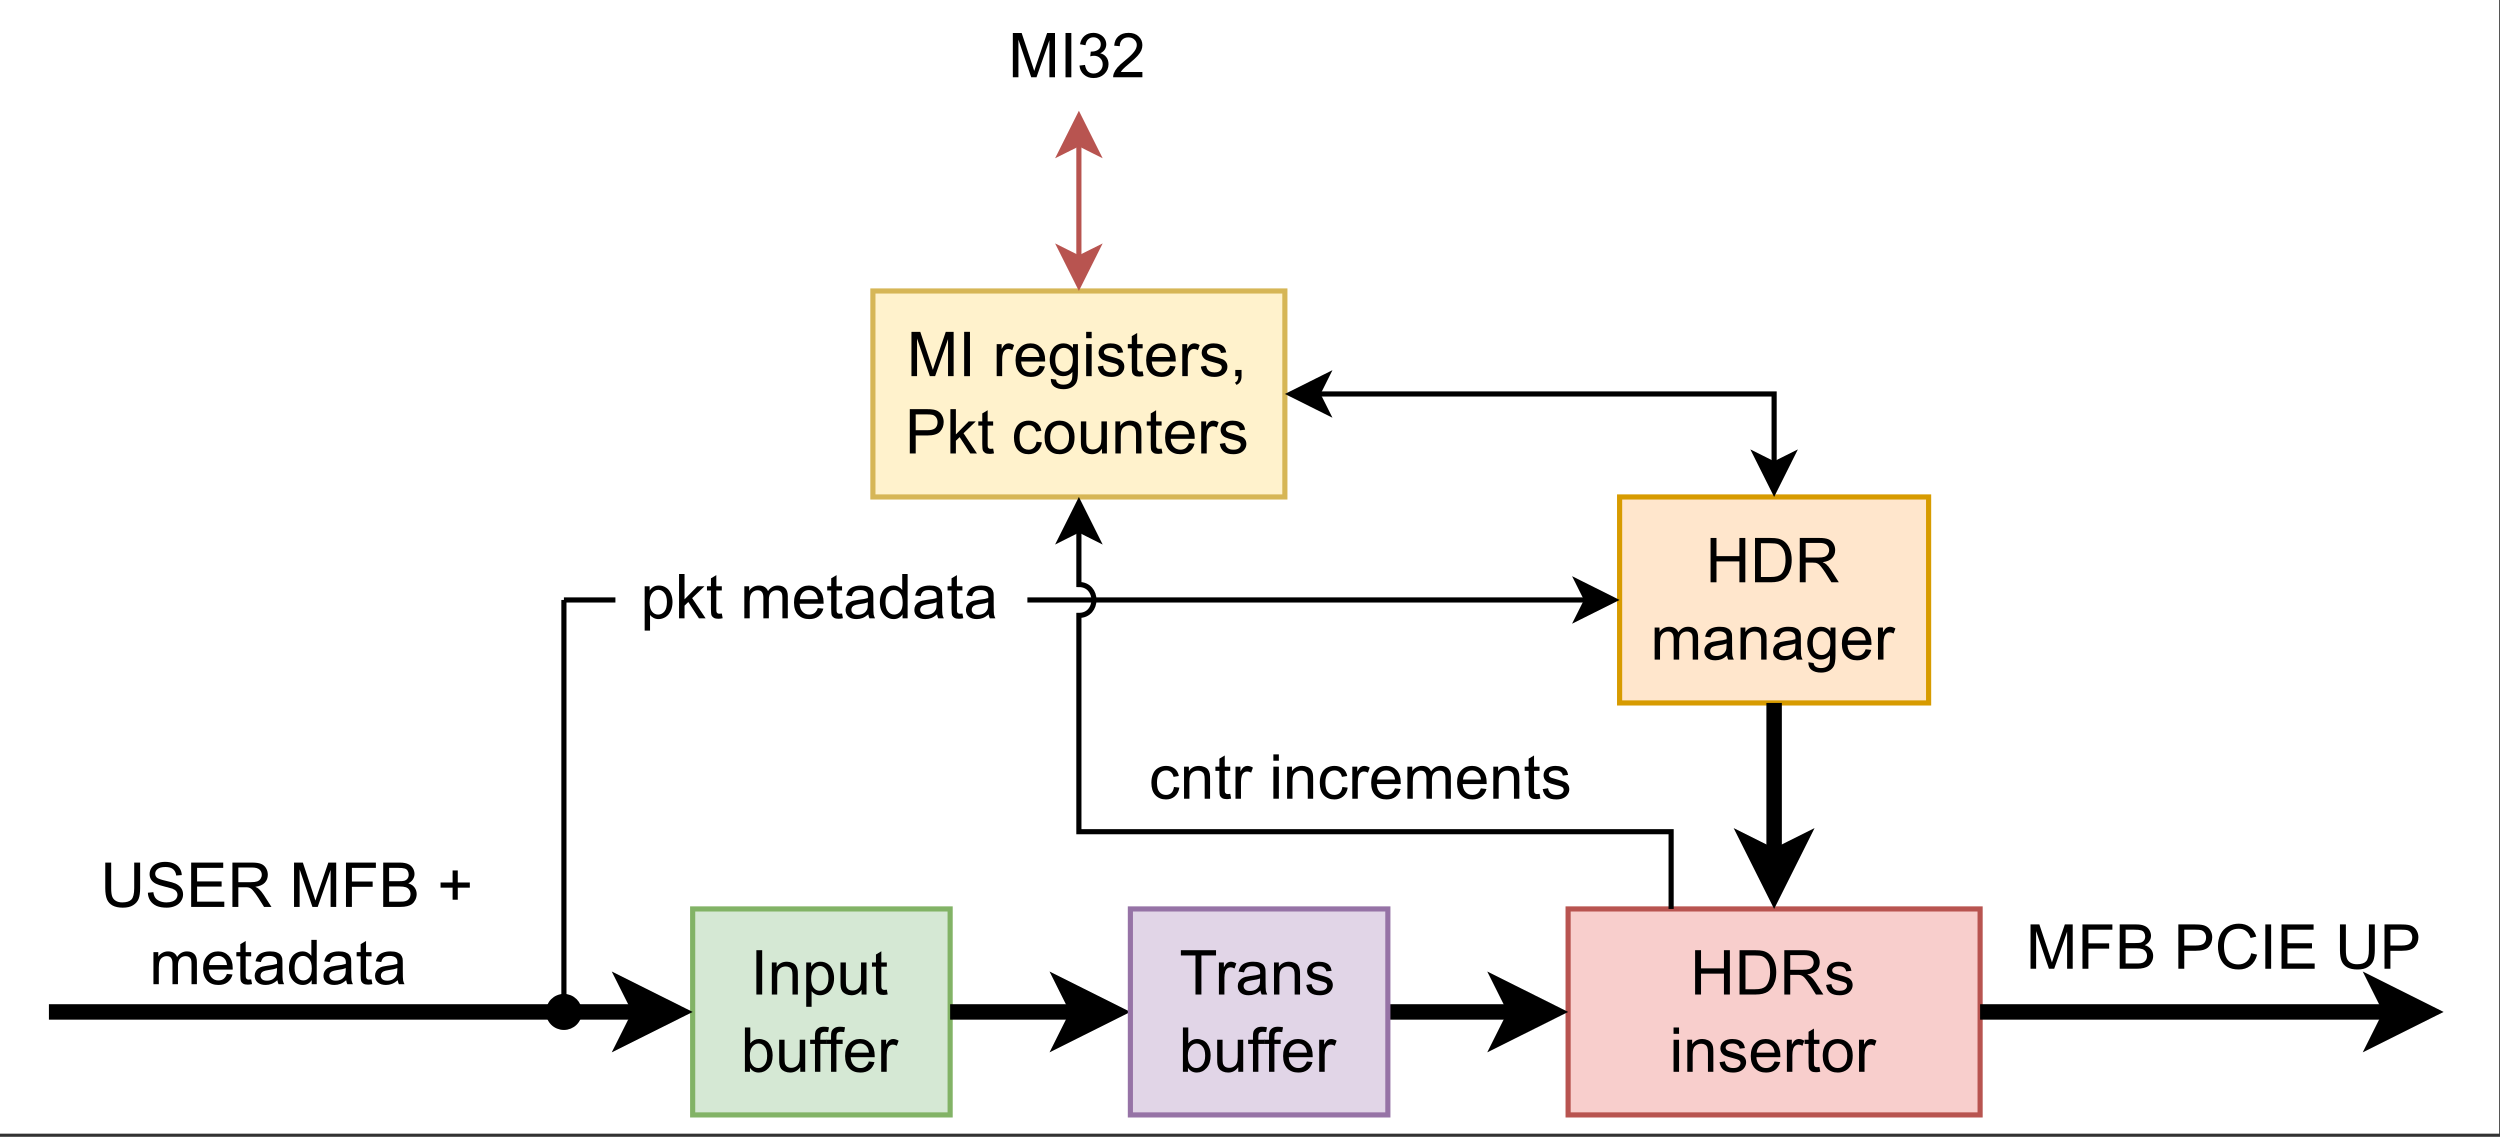 <?xml version="1.0" encoding="UTF-8" standalone="no"?>
<svg
   width="363.12pt"
   height="165.12pt"
   viewBox="0 0 363.12 165.12"
   version="1.1"
   id="svg513"
   xmlns:xlink="http://www.w3.org/1999/xlink"
   xmlns="http://www.w3.org/2000/svg"
   xmlns:svg="http://www.w3.org/2000/svg">
  <rect x="0" y="0" width="363.12" height="165.12" fill="#333333" stroke="none"/>
  <defs
     id="defs123">
    <g
       id="g106">
      <g
         id="glyph-0-0" />
      <g
         id="glyph-0-1">
        <path
           d="M 0.672 0 L 0.672 -6.438 L 1.953 -6.438 L 3.469 -1.875 C 3.613 -1.445 3.719 -1.129 3.781 -0.922 C 3.852 -1.16 3.969 -1.504 4.125 -1.953 L 5.656 -6.438 L 6.797 -6.438 L 6.797 0 L 5.984 0 L 5.984 -5.375 L 4.109 0 L 3.344 0 L 1.484 -5.469 L 1.484 0 Z M 0.672 0 "
           id="path3" />
      </g>
      <g
         id="glyph-0-2">
        <path
           d="M 0.844 0 L 0.844 -6.438 L 1.688 -6.438 L 1.688 0 Z M 0.844 0 "
           id="path6" />
      </g>
      <g
         id="glyph-0-3" />
      <g
         id="glyph-0-4">
        <path
           d="M 0.578 0 L 0.578 -4.656 L 1.297 -4.656 L 1.297 -3.953 C 1.473 -4.285 1.641 -4.504 1.797 -4.609 C 1.953 -4.711 2.117 -4.766 2.297 -4.766 C 2.566 -4.766 2.836 -4.68 3.109 -4.516 L 2.844 -3.781 C 2.645 -3.895 2.453 -3.953 2.266 -3.953 C 2.086 -3.953 1.93 -3.898 1.797 -3.797 C 1.66 -3.691 1.562 -3.547 1.5 -3.359 C 1.414 -3.078 1.375 -2.77 1.375 -2.438 L 1.375 0 Z M 0.578 0 "
           id="path10" />
      </g>
      <g
         id="glyph-0-5">
        <path
           d="M 3.781 -1.5 L 4.594 -1.406 C 4.469 -0.926 4.227 -0.551 3.875 -0.281 C 3.531 -0.02 3.086 0.109 2.547 0.109 C 1.867 0.109 1.328 -0.098 0.922 -0.516 C 0.523 -0.941 0.328 -1.535 0.328 -2.297 C 0.328 -3.078 0.531 -3.68 0.938 -4.109 C 1.344 -4.547 1.863 -4.766 2.5 -4.766 C 3.125 -4.766 3.633 -4.551 4.031 -4.125 C 4.426 -3.695 4.625 -3.102 4.625 -2.344 C 4.625 -2.289 4.625 -2.219 4.625 -2.125 L 1.141 -2.125 C 1.172 -1.613 1.316 -1.223 1.578 -0.953 C 1.836 -0.68 2.16 -0.547 2.547 -0.547 C 2.836 -0.547 3.086 -0.617 3.297 -0.766 C 3.504 -0.922 3.664 -1.164 3.781 -1.5 Z M 1.188 -2.781 L 3.797 -2.781 C 3.754 -3.164 3.648 -3.457 3.484 -3.656 C 3.234 -3.957 2.91 -4.109 2.516 -4.109 C 2.148 -4.109 1.844 -3.988 1.594 -3.75 C 1.352 -3.508 1.219 -3.188 1.188 -2.781 Z M 1.188 -2.781 "
           id="path13" />
      </g>
      <g
         id="glyph-0-6">
        <path
           d="M 0.453 0.391 L 1.219 0.5 C 1.25 0.738 1.336 0.91 1.484 1.016 C 1.68 1.16 1.945 1.234 2.281 1.234 C 2.645 1.234 2.926 1.16 3.125 1.016 C 3.332 0.867 3.469 0.664 3.531 0.406 C 3.57 0.238 3.594 -0.098 3.594 -0.609 C 3.25 -0.203 2.816 0 2.297 0 C 1.66 0 1.164 -0.227 0.812 -0.688 C 0.469 -1.156 0.297 -1.711 0.297 -2.359 C 0.297 -2.797 0.375 -3.203 0.531 -3.578 C 0.688 -3.961 0.914 -4.254 1.219 -4.453 C 1.531 -4.66 1.895 -4.766 2.312 -4.766 C 2.852 -4.766 3.305 -4.539 3.672 -4.094 L 3.672 -4.656 L 4.391 -4.656 L 4.391 -0.625 C 4.391 0.094 4.316 0.602 4.172 0.906 C 4.023 1.207 3.789 1.445 3.469 1.625 C 3.145 1.801 2.754 1.891 2.297 1.891 C 1.734 1.891 1.281 1.766 0.938 1.516 C 0.602 1.266 0.441 0.891 0.453 0.391 Z M 1.094 -2.406 C 1.094 -1.801 1.211 -1.359 1.453 -1.078 C 1.703 -0.797 2.008 -0.656 2.375 -0.656 C 2.738 -0.656 3.039 -0.789 3.281 -1.062 C 3.531 -1.344 3.656 -1.785 3.656 -2.391 C 3.656 -2.953 3.531 -3.379 3.281 -3.672 C 3.031 -3.961 2.723 -4.109 2.359 -4.109 C 2.016 -4.109 1.719 -3.961 1.469 -3.672 C 1.219 -3.391 1.094 -2.969 1.094 -2.406 Z M 1.094 -2.406 "
           id="path16" />
      </g>
      <g
         id="glyph-0-7">
        <path
           d="M 0.594 -5.516 L 0.594 -6.438 L 1.391 -6.438 L 1.391 -5.516 Z M 0.594 0 L 0.594 -4.656 L 1.391 -4.656 L 1.391 0 Z M 0.594 0 "
           id="path19" />
      </g>
      <g
         id="glyph-0-8">
        <path
           d="M 0.281 -1.391 L 1.062 -1.516 C 1.102 -1.203 1.223 -0.961 1.422 -0.797 C 1.617 -0.629 1.898 -0.547 2.266 -0.547 C 2.629 -0.547 2.895 -0.617 3.062 -0.766 C 3.238 -0.91 3.328 -1.082 3.328 -1.281 C 3.328 -1.457 3.25 -1.598 3.094 -1.703 C 2.988 -1.773 2.723 -1.863 2.297 -1.969 C 1.711 -2.113 1.305 -2.238 1.078 -2.344 C 0.859 -2.457 0.691 -2.609 0.578 -2.797 C 0.461 -2.984 0.406 -3.191 0.406 -3.422 C 0.406 -3.629 0.453 -3.82 0.547 -4 C 0.641 -4.176 0.77 -4.32 0.938 -4.438 C 1.062 -4.531 1.227 -4.609 1.438 -4.672 C 1.656 -4.734 1.883 -4.766 2.125 -4.766 C 2.488 -4.766 2.805 -4.711 3.078 -4.609 C 3.359 -4.504 3.562 -4.359 3.688 -4.172 C 3.82 -3.992 3.914 -3.754 3.969 -3.453 L 3.203 -3.359 C 3.16 -3.598 3.055 -3.781 2.891 -3.906 C 2.723 -4.039 2.488 -4.109 2.188 -4.109 C 1.82 -4.109 1.562 -4.047 1.406 -3.922 C 1.25 -3.805 1.172 -3.672 1.172 -3.516 C 1.172 -3.41 1.203 -3.316 1.266 -3.234 C 1.328 -3.148 1.43 -3.082 1.578 -3.031 C 1.648 -3 1.879 -2.93 2.266 -2.828 C 2.828 -2.672 3.219 -2.547 3.438 -2.453 C 3.656 -2.359 3.828 -2.219 3.953 -2.031 C 4.078 -1.852 4.141 -1.633 4.141 -1.375 C 4.141 -1.102 4.062 -0.852 3.906 -0.625 C 3.758 -0.395 3.539 -0.211 3.25 -0.078 C 2.957 0.047 2.629 0.109 2.266 0.109 C 1.66 0.109 1.195 -0.016 0.875 -0.266 C 0.562 -0.523 0.363 -0.898 0.281 -1.391 Z M 0.281 -1.391 "
           id="path22" />
      </g>
      <g
         id="glyph-0-9">
        <path
           d="M 2.312 -0.703 L 2.438 -0.016 C 2.207 0.035 2.004 0.062 1.828 0.062 C 1.547 0.062 1.328 0.02 1.172 -0.062 C 1.016 -0.156 0.898 -0.273 0.828 -0.422 C 0.766 -0.578 0.734 -0.891 0.734 -1.359 L 0.734 -4.047 L 0.156 -4.047 L 0.156 -4.656 L 0.734 -4.656 L 0.734 -5.812 L 1.516 -6.281 L 1.516 -4.656 L 2.312 -4.656 L 2.312 -4.047 L 1.516 -4.047 L 1.516 -1.328 C 1.516 -1.098 1.531 -0.953 1.562 -0.891 C 1.594 -0.828 1.641 -0.773 1.703 -0.734 C 1.766 -0.691 1.852 -0.672 1.969 -0.672 C 2.051 -0.672 2.164 -0.68 2.312 -0.703 Z M 2.312 -0.703 "
           id="path25" />
      </g>
      <g
         id="glyph-0-10">
        <path
           d="M 0.797 0 L 0.797 -0.906 L 1.703 -0.906 L 1.703 0 C 1.703 0.332 1.641 0.598 1.516 0.797 C 1.398 1.004 1.219 1.16 0.969 1.266 L 0.75 0.938 C 0.914 0.863 1.035 0.754 1.109 0.609 C 1.191 0.473 1.238 0.27 1.25 0 Z M 0.797 0 "
           id="path28" />
      </g>
      <g
         id="glyph-0-11">
        <path
           d="M 0.688 0 L 0.688 -6.438 L 3.125 -6.438 C 3.551 -6.438 3.875 -6.414 4.094 -6.375 C 4.414 -6.32 4.68 -6.219 4.891 -6.062 C 5.109 -5.914 5.281 -5.707 5.406 -5.438 C 5.539 -5.176 5.609 -4.891 5.609 -4.578 C 5.609 -4.023 5.43 -3.555 5.078 -3.172 C 4.734 -2.797 4.102 -2.609 3.188 -2.609 L 1.547 -2.609 L 1.547 0 Z M 1.547 -3.375 L 3.203 -3.375 C 3.754 -3.375 4.145 -3.473 4.375 -3.672 C 4.602 -3.879 4.719 -4.172 4.719 -4.547 C 4.719 -4.816 4.648 -5.047 4.516 -5.234 C 4.379 -5.422 4.203 -5.547 3.984 -5.609 C 3.836 -5.648 3.57 -5.672 3.188 -5.672 L 1.547 -5.672 Z M 1.547 -3.375 "
           id="path31" />
      </g>
      <g
         id="glyph-0-12">
        <path
           d="M 0.594 0 L 0.594 -6.438 L 1.391 -6.438 L 1.391 -2.766 L 3.25 -4.656 L 4.281 -4.656 L 2.5 -2.938 L 4.453 0 L 3.484 0 L 1.938 -2.375 L 1.391 -1.844 L 1.391 0 Z M 0.594 0 "
           id="path34" />
      </g>
      <g
         id="glyph-0-13">
        <path
           d="M 3.625 -1.703 L 4.406 -1.609 C 4.32 -1.066 4.102 -0.645 3.75 -0.344 C 3.406 -0.039 2.977 0.109 2.469 0.109 C 1.832 0.109 1.316 -0.098 0.922 -0.516 C 0.535 -0.93 0.344 -1.531 0.344 -2.312 C 0.344 -2.812 0.426 -3.25 0.594 -3.625 C 0.758 -4.008 1.016 -4.297 1.359 -4.484 C 1.703 -4.672 2.07 -4.766 2.469 -4.766 C 2.977 -4.766 3.395 -4.633 3.719 -4.375 C 4.039 -4.125 4.242 -3.766 4.328 -3.297 L 3.562 -3.172 C 3.488 -3.484 3.359 -3.719 3.172 -3.875 C 2.992 -4.031 2.77 -4.109 2.5 -4.109 C 2.102 -4.109 1.781 -3.969 1.531 -3.688 C 1.281 -3.406 1.156 -2.953 1.156 -2.328 C 1.156 -1.703 1.273 -1.25 1.516 -0.969 C 1.754 -0.688 2.07 -0.547 2.469 -0.547 C 2.77 -0.547 3.023 -0.641 3.234 -0.828 C 3.441 -1.016 3.57 -1.305 3.625 -1.703 Z M 3.625 -1.703 "
           id="path37" />
      </g>
      <g
         id="glyph-0-14">
        <path
           d="M 0.297 -2.328 C 0.297 -3.191 0.535 -3.832 1.016 -4.25 C 1.422 -4.594 1.91 -4.766 2.484 -4.766 C 3.117 -4.766 3.641 -4.551 4.047 -4.125 C 4.453 -3.707 4.656 -3.129 4.656 -2.391 C 4.656 -1.797 4.566 -1.328 4.391 -0.984 C 4.211 -0.641 3.953 -0.367 3.609 -0.172 C 3.266 0.016 2.891 0.109 2.484 0.109 C 1.828 0.109 1.297 -0.098 0.891 -0.516 C 0.492 -0.941 0.297 -1.547 0.297 -2.328 Z M 1.109 -2.328 C 1.109 -1.734 1.238 -1.285 1.5 -0.984 C 1.758 -0.691 2.086 -0.547 2.484 -0.547 C 2.879 -0.547 3.207 -0.691 3.469 -0.984 C 3.727 -1.285 3.859 -1.742 3.859 -2.359 C 3.859 -2.93 3.723 -3.363 3.453 -3.656 C 3.191 -3.957 2.867 -4.109 2.484 -4.109 C 2.086 -4.109 1.758 -3.957 1.5 -3.656 C 1.238 -3.363 1.109 -2.922 1.109 -2.328 Z M 1.109 -2.328 "
           id="path40" />
      </g>
      <g
         id="glyph-0-15">
        <path
           d="M 3.641 0 L 3.641 -0.688 C 3.273 -0.156 2.785 0.109 2.172 0.109 C 1.891 0.109 1.629 0.055 1.391 -0.047 C 1.16 -0.148 0.984 -0.281 0.859 -0.438 C 0.742 -0.602 0.664 -0.801 0.625 -1.031 C 0.594 -1.188 0.578 -1.43 0.578 -1.766 L 0.578 -4.656 L 1.359 -4.656 L 1.359 -2.078 C 1.359 -1.66 1.375 -1.379 1.406 -1.234 C 1.457 -1.035 1.562 -0.875 1.719 -0.75 C 1.883 -0.633 2.086 -0.578 2.328 -0.578 C 2.566 -0.578 2.785 -0.633 2.984 -0.75 C 3.191 -0.875 3.336 -1.039 3.422 -1.25 C 3.516 -1.457 3.562 -1.758 3.562 -2.156 L 3.562 -4.656 L 4.359 -4.656 L 4.359 0 Z M 3.641 0 "
           id="path43" />
      </g>
      <g
         id="glyph-0-16">
        <path
           d="M 0.594 0 L 0.594 -4.656 L 1.297 -4.656 L 1.297 -4 C 1.641 -4.508 2.133 -4.766 2.781 -4.766 C 3.062 -4.766 3.316 -4.711 3.547 -4.609 C 3.785 -4.516 3.961 -4.383 4.078 -4.219 C 4.203 -4.051 4.285 -3.852 4.328 -3.625 C 4.359 -3.477 4.375 -3.223 4.375 -2.859 L 4.375 0 L 3.594 0 L 3.594 -2.828 C 3.594 -3.148 3.562 -3.391 3.5 -3.547 C 3.438 -3.711 3.328 -3.844 3.172 -3.938 C 3.016 -4.031 2.832 -4.078 2.625 -4.078 C 2.281 -4.078 1.984 -3.969 1.734 -3.75 C 1.492 -3.539 1.375 -3.141 1.375 -2.547 L 1.375 0 Z M 0.594 0 "
           id="path46" />
      </g>
      <g
         id="glyph-0-17">
        <path
           d="M 0.594 1.781 L 0.594 -4.656 L 1.312 -4.656 L 1.312 -4.047 C 1.477 -4.285 1.664 -4.461 1.875 -4.578 C 2.094 -4.703 2.352 -4.766 2.656 -4.766 C 3.062 -4.766 3.414 -4.66 3.719 -4.453 C 4.02 -4.254 4.25 -3.969 4.406 -3.594 C 4.562 -3.219 4.641 -2.805 4.641 -2.359 C 4.641 -1.891 4.551 -1.461 4.375 -1.078 C 4.207 -0.691 3.957 -0.395 3.625 -0.188 C 3.301 0.008 2.961 0.109 2.609 0.109 C 2.348 0.109 2.109 0.051 1.891 -0.062 C 1.68 -0.176 1.508 -0.316 1.375 -0.484 L 1.375 1.781 Z M 1.312 -2.297 C 1.312 -1.703 1.43 -1.258 1.672 -0.969 C 1.91 -0.688 2.203 -0.547 2.547 -0.547 C 2.898 -0.547 3.203 -0.691 3.453 -0.984 C 3.703 -1.285 3.828 -1.75 3.828 -2.375 C 3.828 -2.969 3.703 -3.41 3.453 -3.703 C 3.211 -3.992 2.926 -4.141 2.594 -4.141 C 2.25 -4.141 1.945 -3.984 1.688 -3.672 C 1.438 -3.359 1.312 -2.898 1.312 -2.297 Z M 1.312 -2.297 "
           id="path49" />
      </g>
      <g
         id="glyph-0-18">
        <path
           d="M 1.328 0 L 0.594 0 L 0.594 -6.438 L 1.375 -6.438 L 1.375 -4.141 C 1.707 -4.555 2.133 -4.766 2.656 -4.766 C 2.938 -4.766 3.207 -4.707 3.469 -4.594 C 3.727 -4.477 3.938 -4.316 4.094 -4.109 C 4.258 -3.898 4.391 -3.645 4.484 -3.344 C 4.578 -3.051 4.625 -2.738 4.625 -2.406 C 4.625 -1.602 4.426 -0.984 4.031 -0.547 C 3.633 -0.109 3.16 0.109 2.609 0.109 C 2.066 0.109 1.641 -0.117 1.328 -0.578 Z M 1.312 -2.359 C 1.312 -1.805 1.391 -1.406 1.547 -1.156 C 1.785 -0.75 2.117 -0.547 2.547 -0.547 C 2.891 -0.547 3.188 -0.691 3.438 -0.984 C 3.695 -1.285 3.828 -1.734 3.828 -2.328 C 3.828 -2.941 3.703 -3.391 3.453 -3.672 C 3.211 -3.961 2.922 -4.109 2.578 -4.109 C 2.234 -4.109 1.938 -3.957 1.688 -3.656 C 1.438 -3.363 1.312 -2.93 1.312 -2.359 Z M 1.312 -2.359 "
           id="path52" />
      </g>
      <g
         id="glyph-0-19">
        <path
           d="M 0.781 0 L 0.781 -4.047 L 0.078 -4.047 L 0.078 -4.656 L 0.781 -4.656 L 0.781 -5.156 C 0.781 -5.469 0.805 -5.703 0.859 -5.859 C 0.941 -6.055 1.078 -6.219 1.266 -6.344 C 1.453 -6.477 1.723 -6.547 2.078 -6.547 C 2.297 -6.547 2.539 -6.52 2.812 -6.469 L 2.688 -5.766 C 2.52 -5.797 2.363 -5.812 2.219 -5.812 C 1.977 -5.812 1.805 -5.758 1.703 -5.656 C 1.609 -5.562 1.562 -5.375 1.562 -5.094 L 1.562 -4.656 L 2.469 -4.656 L 2.469 -4.047 L 1.562 -4.047 L 1.562 0 Z M 0.781 0 "
           id="path55" />
      </g>
      <g
         id="glyph-0-20">
        <path
           d="M 0.719 0 L 0.719 -6.438 L 1.578 -6.438 L 1.578 -3.797 L 4.906 -3.797 L 4.906 -6.438 L 5.766 -6.438 L 5.766 0 L 4.906 0 L 4.906 -3.031 L 1.578 -3.031 L 1.578 0 Z M 0.719 0 "
           id="path58" />
      </g>
      <g
         id="glyph-0-21">
        <path
           d="M 0.688 0 L 0.688 -6.438 L 2.906 -6.438 C 3.406 -6.438 3.785 -6.406 4.047 -6.344 C 4.422 -6.258 4.738 -6.102 5 -5.875 C 5.332 -5.594 5.582 -5.227 5.75 -4.781 C 5.926 -4.332 6.016 -3.82 6.016 -3.25 C 6.016 -2.758 5.957 -2.328 5.844 -1.953 C 5.727 -1.578 5.578 -1.266 5.391 -1.016 C 5.211 -0.766 5.02 -0.566 4.812 -0.422 C 4.602 -0.285 4.348 -0.18 4.047 -0.109 C 3.742 -0.035 3.398 0 3.016 0 Z M 1.547 -0.766 L 2.922 -0.766 C 3.336 -0.766 3.664 -0.801 3.906 -0.875 C 4.156 -0.957 4.352 -1.066 4.5 -1.203 C 4.695 -1.41 4.848 -1.68 4.953 -2.016 C 5.066 -2.359 5.125 -2.773 5.125 -3.266 C 5.125 -3.93 5.016 -4.445 4.797 -4.812 C 4.578 -5.176 4.312 -5.422 4 -5.547 C 3.77 -5.629 3.398 -5.672 2.891 -5.672 L 1.547 -5.672 Z M 1.547 -0.766 "
           id="path61" />
      </g>
      <g
         id="glyph-0-22">
        <path
           d="M 0.703 0 L 0.703 -6.438 L 3.562 -6.438 C 4.133 -6.438 4.566 -6.375 4.859 -6.25 C 5.16 -6.133 5.398 -5.93 5.578 -5.641 C 5.754 -5.348 5.844 -5.023 5.844 -4.672 C 5.844 -4.211 5.695 -3.828 5.406 -3.516 C 5.113 -3.203 4.656 -3.004 4.031 -2.922 C 4.258 -2.816 4.43 -2.711 4.547 -2.609 C 4.797 -2.379 5.031 -2.094 5.25 -1.75 L 6.375 0 L 5.297 0 L 4.453 -1.344 C 4.203 -1.727 3.992 -2.02 3.828 -2.219 C 3.672 -2.426 3.531 -2.57 3.406 -2.656 C 3.281 -2.738 3.148 -2.797 3.016 -2.828 C 2.922 -2.848 2.766 -2.859 2.547 -2.859 L 1.562 -2.859 L 1.562 0 Z M 1.562 -3.594 L 3.391 -3.594 C 3.773 -3.594 4.078 -3.629 4.297 -3.703 C 4.516 -3.785 4.68 -3.914 4.797 -4.094 C 4.91 -4.27 4.969 -4.461 4.969 -4.672 C 4.969 -4.973 4.859 -5.223 4.641 -5.422 C 4.422 -5.617 4.07 -5.719 3.594 -5.719 L 1.562 -5.719 Z M 1.562 -3.594 "
           id="path64" />
      </g>
      <g
         id="glyph-0-23">
        <path
           d="M 0.594 0 L 0.594 -4.656 L 1.297 -4.656 L 1.297 -4 C 1.441 -4.227 1.633 -4.41 1.875 -4.547 C 2.125 -4.691 2.406 -4.766 2.719 -4.766 C 3.062 -4.766 3.344 -4.691 3.562 -4.547 C 3.781 -4.398 3.938 -4.203 4.031 -3.953 C 4.395 -4.492 4.875 -4.766 5.469 -4.766 C 5.926 -4.766 6.281 -4.633 6.531 -4.375 C 6.781 -4.125 6.906 -3.734 6.906 -3.203 L 6.906 0 L 6.125 0 L 6.125 -2.938 C 6.125 -3.25 6.098 -3.473 6.047 -3.609 C 5.992 -3.754 5.898 -3.867 5.766 -3.953 C 5.629 -4.035 5.473 -4.078 5.297 -4.078 C 4.961 -4.078 4.688 -3.969 4.469 -3.75 C 4.258 -3.531 4.156 -3.18 4.156 -2.703 L 4.156 0 L 3.359 0 L 3.359 -3.031 C 3.359 -3.375 3.289 -3.633 3.156 -3.812 C 3.031 -3.988 2.82 -4.078 2.531 -4.078 C 2.312 -4.078 2.109 -4.02 1.922 -3.906 C 1.734 -3.789 1.594 -3.617 1.5 -3.391 C 1.414 -3.16 1.375 -2.836 1.375 -2.422 L 1.375 0 Z M 0.594 0 "
           id="path67" />
      </g>
      <g
         id="glyph-0-24">
        <path
           d="M 3.625 -0.578 C 3.332 -0.328 3.051 -0.148 2.781 -0.047 C 2.508 0.055 2.223 0.109 1.922 0.109 C 1.41 0.109 1.016 -0.016 0.734 -0.266 C 0.461 -0.516 0.328 -0.836 0.328 -1.234 C 0.328 -1.461 0.379 -1.672 0.484 -1.859 C 0.586 -2.047 0.723 -2.195 0.891 -2.312 C 1.055 -2.426 1.242 -2.508 1.453 -2.562 C 1.609 -2.602 1.844 -2.645 2.156 -2.688 C 2.789 -2.758 3.258 -2.848 3.562 -2.953 C 3.57 -3.066 3.578 -3.133 3.578 -3.156 C 3.578 -3.477 3.5 -3.707 3.344 -3.844 C 3.145 -4.02 2.848 -4.109 2.453 -4.109 C 2.078 -4.109 1.801 -4.039 1.625 -3.906 C 1.445 -3.781 1.316 -3.551 1.234 -3.219 L 0.453 -3.328 C 0.523 -3.66 0.641 -3.926 0.797 -4.125 C 0.961 -4.332 1.195 -4.488 1.5 -4.594 C 1.812 -4.707 2.164 -4.766 2.562 -4.766 C 2.957 -4.766 3.281 -4.719 3.531 -4.625 C 3.781 -4.531 3.961 -4.41 4.078 -4.266 C 4.191 -4.129 4.273 -3.953 4.328 -3.734 C 4.348 -3.598 4.359 -3.352 4.359 -3 L 4.359 -1.953 C 4.359 -1.211 4.375 -0.742 4.406 -0.547 C 4.445 -0.359 4.516 -0.176 4.609 0 L 3.797 0 C 3.711 -0.164 3.656 -0.359 3.625 -0.578 Z M 3.562 -2.344 C 3.281 -2.219 2.852 -2.117 2.281 -2.047 C 1.957 -1.992 1.727 -1.938 1.594 -1.875 C 1.457 -1.82 1.352 -1.738 1.281 -1.625 C 1.207 -1.508 1.172 -1.383 1.172 -1.25 C 1.172 -1.039 1.25 -0.863 1.406 -0.719 C 1.562 -0.582 1.797 -0.516 2.109 -0.516 C 2.41 -0.516 2.676 -0.578 2.906 -0.703 C 3.145 -0.836 3.32 -1.023 3.438 -1.266 C 3.52 -1.441 3.562 -1.703 3.562 -2.047 Z M 3.562 -2.344 "
           id="path70" />
      </g>
      <g
         id="glyph-0-25">
        <path
           d="M 2.328 0 L 2.328 -5.672 L 0.203 -5.672 L 0.203 -6.438 L 5.312 -6.438 L 5.312 -5.672 L 3.188 -5.672 L 3.188 0 Z M 2.328 0 "
           id="path73" />
      </g>
      <g
         id="glyph-0-26">
        <path
           d="M 0.375 -1.703 L 1.172 -1.797 C 1.254 -1.348 1.406 -1.023 1.625 -0.828 C 1.844 -0.641 2.109 -0.547 2.422 -0.547 C 2.797 -0.547 3.109 -0.672 3.359 -0.922 C 3.617 -1.18 3.75 -1.5 3.75 -1.875 C 3.75 -2.238 3.629 -2.535 3.391 -2.766 C 3.16 -3.004 2.859 -3.125 2.484 -3.125 C 2.336 -3.125 2.156 -3.098 1.938 -3.047 L 2.016 -3.734 C 2.066 -3.734 2.113 -3.734 2.156 -3.734 C 2.488 -3.734 2.789 -3.816 3.062 -3.984 C 3.332 -4.16 3.469 -4.43 3.469 -4.797 C 3.469 -5.086 3.367 -5.328 3.172 -5.516 C 2.973 -5.711 2.719 -5.812 2.406 -5.812 C 2.102 -5.812 1.848 -5.711 1.641 -5.516 C 1.43 -5.328 1.301 -5.039 1.25 -4.656 L 0.453 -4.797 C 0.547 -5.316 0.766 -5.723 1.109 -6.016 C 1.453 -6.305 1.879 -6.453 2.391 -6.453 C 2.742 -6.453 3.066 -6.375 3.359 -6.219 C 3.648 -6.07 3.875 -5.867 4.031 -5.609 C 4.188 -5.348 4.266 -5.07 4.266 -4.781 C 4.266 -4.508 4.191 -4.258 4.047 -4.031 C 3.898 -3.801 3.68 -3.617 3.391 -3.484 C 3.766 -3.398 4.055 -3.219 4.266 -2.938 C 4.484 -2.656 4.594 -2.312 4.594 -1.906 C 4.594 -1.344 4.383 -0.863 3.969 -0.469 C 3.562 -0.082 3.047 0.109 2.422 0.109 C 1.859 0.109 1.391 -0.055 1.016 -0.391 C 0.641 -0.723 0.426 -1.16 0.375 -1.703 Z M 0.375 -1.703 "
           id="path76" />
      </g>
      <g
         id="glyph-0-27">
        <path
           d="M 4.516 -0.766 L 4.516 0 L 0.266 0 C 0.266 -0.188 0.297 -0.367 0.359 -0.547 C 0.473 -0.836 0.645 -1.125 0.875 -1.406 C 1.113 -1.688 1.461 -2.008 1.922 -2.375 C 2.617 -2.945 3.086 -3.398 3.328 -3.734 C 3.578 -4.066 3.703 -4.383 3.703 -4.688 C 3.703 -5 3.586 -5.258 3.359 -5.469 C 3.141 -5.688 2.848 -5.797 2.484 -5.797 C 2.109 -5.797 1.805 -5.68 1.578 -5.453 C 1.348 -5.234 1.234 -4.922 1.234 -4.516 L 0.422 -4.594 C 0.473 -5.195 0.68 -5.656 1.047 -5.969 C 1.41 -6.289 1.898 -6.453 2.516 -6.453 C 3.129 -6.453 3.613 -6.281 3.969 -5.938 C 4.332 -5.602 4.516 -5.18 4.516 -4.672 C 4.516 -4.41 4.461 -4.156 4.359 -3.906 C 4.254 -3.664 4.078 -3.406 3.828 -3.125 C 3.586 -2.852 3.18 -2.477 2.609 -2 C 2.141 -1.602 1.836 -1.332 1.703 -1.188 C 1.566 -1.039 1.457 -0.898 1.375 -0.766 Z M 4.516 -0.766 "
           id="path79" />
      </g>
      <g
         id="glyph-0-28">
        <path
           d="M 4.906 -6.438 L 5.766 -6.438 L 5.766 -2.719 C 5.766 -2.07 5.691 -1.555 5.547 -1.172 C 5.398 -0.797 5.133 -0.488 4.75 -0.25 C 4.375 -0.008 3.875 0.109 3.25 0.109 C 2.645 0.109 2.148 0.004 1.766 -0.203 C 1.391 -0.41 1.117 -0.707 0.953 -1.094 C 0.785 -1.488 0.703 -2.031 0.703 -2.719 L 0.703 -6.438 L 1.562 -6.438 L 1.562 -2.719 C 1.562 -2.156 1.613 -1.742 1.719 -1.484 C 1.82 -1.223 2 -1.02 2.25 -0.875 C 2.5 -0.727 2.805 -0.656 3.172 -0.656 C 3.797 -0.656 4.238 -0.797 4.5 -1.078 C 4.77 -1.367 4.906 -1.914 4.906 -2.719 Z M 4.906 -6.438 "
           id="path82" />
      </g>
      <g
         id="glyph-0-29">
        <path
           d="M 0.406 -2.062 L 1.203 -2.141 C 1.242 -1.816 1.332 -1.551 1.469 -1.344 C 1.613 -1.133 1.832 -0.969 2.125 -0.844 C 2.414 -0.719 2.742 -0.656 3.109 -0.656 C 3.43 -0.656 3.719 -0.703 3.969 -0.797 C 4.219 -0.891 4.398 -1.02 4.516 -1.188 C 4.641 -1.363 4.703 -1.551 4.703 -1.75 C 4.703 -1.945 4.645 -2.117 4.531 -2.266 C 4.414 -2.422 4.223 -2.551 3.953 -2.656 C 3.773 -2.719 3.391 -2.82 2.797 -2.969 C 2.211 -3.113 1.801 -3.25 1.562 -3.375 C 1.25 -3.531 1.02 -3.727 0.875 -3.969 C 0.727 -4.207 0.656 -4.473 0.656 -4.766 C 0.656 -5.086 0.742 -5.391 0.922 -5.672 C 1.109 -5.961 1.379 -6.18 1.734 -6.328 C 2.086 -6.473 2.477 -6.547 2.906 -6.547 C 3.383 -6.547 3.805 -6.469 4.172 -6.312 C 4.535 -6.156 4.816 -5.926 5.016 -5.625 C 5.211 -5.332 5.316 -5 5.328 -4.625 L 4.516 -4.562 C 4.473 -4.969 4.32 -5.273 4.062 -5.484 C 3.812 -5.691 3.441 -5.797 2.953 -5.797 C 2.43 -5.797 2.051 -5.695 1.812 -5.5 C 1.582 -5.312 1.469 -5.086 1.469 -4.828 C 1.469 -4.598 1.551 -4.406 1.719 -4.25 C 1.883 -4.102 2.312 -3.953 3 -3.797 C 3.695 -3.641 4.172 -3.504 4.422 -3.391 C 4.797 -3.211 5.07 -2.988 5.25 -2.719 C 5.426 -2.457 5.516 -2.156 5.516 -1.812 C 5.516 -1.469 5.414 -1.145 5.219 -0.844 C 5.031 -0.539 4.75 -0.305 4.375 -0.141 C 4.008 0.023 3.598 0.109 3.141 0.109 C 2.555 0.109 2.066 0.023 1.672 -0.141 C 1.285 -0.316 0.977 -0.57 0.75 -0.906 C 0.531 -1.25 0.414 -1.633 0.406 -2.062 Z M 0.406 -2.062 "
           id="path85" />
      </g>
      <g
         id="glyph-0-30">
        <path
           d="M 0.703 0 L 0.703 -6.438 L 5.359 -6.438 L 5.359 -5.672 L 1.562 -5.672 L 1.562 -3.703 L 5.125 -3.703 L 5.125 -2.953 L 1.562 -2.953 L 1.562 -0.766 L 5.516 -0.766 L 5.516 0 Z M 0.703 0 "
           id="path88" />
      </g>
      <g
         id="glyph-0-31">
        <path
           d="M 0.734 0 L 0.734 -6.438 L 5.078 -6.438 L 5.078 -5.672 L 1.594 -5.672 L 1.594 -3.688 L 4.609 -3.688 L 4.609 -2.922 L 1.594 -2.922 L 1.594 0 Z M 0.734 0 "
           id="path91" />
      </g>
      <g
         id="glyph-0-32">
        <path
           d="M 0.656 0 L 0.656 -6.438 L 3.078 -6.438 C 3.566 -6.438 3.957 -6.367 4.25 -6.234 C 4.551 -6.109 4.785 -5.91 4.953 -5.641 C 5.117 -5.367 5.203 -5.082 5.203 -4.781 C 5.203 -4.508 5.125 -4.25 4.969 -4 C 4.82 -3.758 4.598 -3.566 4.297 -3.422 C 4.691 -3.305 4.992 -3.109 5.203 -2.828 C 5.41 -2.555 5.516 -2.234 5.516 -1.859 C 5.516 -1.555 5.445 -1.273 5.312 -1.016 C 5.188 -0.766 5.031 -0.566 4.844 -0.422 C 4.664 -0.285 4.43 -0.18 4.141 -0.109 C 3.859 -0.035 3.516 0 3.109 0 Z M 1.516 -3.734 L 2.906 -3.734 C 3.281 -3.734 3.551 -3.754 3.719 -3.797 C 3.926 -3.867 4.082 -3.977 4.188 -4.125 C 4.301 -4.27 4.359 -4.457 4.359 -4.688 C 4.359 -4.895 4.305 -5.082 4.203 -5.25 C 4.109 -5.414 3.961 -5.523 3.766 -5.578 C 3.578 -5.641 3.254 -5.672 2.797 -5.672 L 1.516 -5.672 Z M 1.516 -0.766 L 3.109 -0.766 C 3.379 -0.766 3.57 -0.773 3.688 -0.797 C 3.883 -0.828 4.047 -0.883 4.172 -0.969 C 4.305 -1.051 4.414 -1.172 4.5 -1.328 C 4.582 -1.484 4.625 -1.66 4.625 -1.859 C 4.625 -2.098 4.562 -2.305 4.438 -2.484 C 4.32 -2.66 4.156 -2.785 3.938 -2.859 C 3.719 -2.93 3.406 -2.969 3 -2.969 L 1.516 -2.969 Z M 1.516 -0.766 "
           id="path94" />
      </g>
      <g
         id="glyph-0-33">
        <path
           d="M 2.25 -1.047 L 2.25 -2.797 L 0.5 -2.797 L 0.5 -3.547 L 2.25 -3.547 L 2.25 -5.297 L 3 -5.297 L 3 -3.547 L 4.75 -3.547 L 4.75 -2.797 L 3 -2.797 L 3 -1.047 Z M 2.25 -1.047 "
           id="path97" />
      </g>
      <g
         id="glyph-0-34">
        <path
           d="M 3.609 0 L 3.609 -0.594 C 3.316 -0.125 2.883 0.109 2.312 0.109 C 1.938 0.109 1.594 0.004 1.281 -0.203 C 0.977 -0.41 0.738 -0.695 0.562 -1.062 C 0.395 -1.426 0.312 -1.848 0.312 -2.328 C 0.312 -2.785 0.383 -3.203 0.531 -3.578 C 0.688 -3.961 0.922 -4.254 1.234 -4.453 C 1.547 -4.66 1.895 -4.766 2.281 -4.766 C 2.562 -4.766 2.812 -4.703 3.031 -4.578 C 3.25 -4.461 3.426 -4.312 3.562 -4.125 L 3.562 -6.438 L 4.344 -6.438 L 4.344 0 Z M 1.125 -2.328 C 1.125 -1.734 1.25 -1.285 1.5 -0.984 C 1.75 -0.691 2.047 -0.547 2.391 -0.547 C 2.734 -0.547 3.023 -0.688 3.266 -0.969 C 3.504 -1.25 3.625 -1.68 3.625 -2.266 C 3.625 -2.898 3.5 -3.363 3.25 -3.656 C 3.008 -3.957 2.707 -4.109 2.344 -4.109 C 2 -4.109 1.707 -3.961 1.469 -3.672 C 1.238 -3.391 1.125 -2.941 1.125 -2.328 Z M 1.125 -2.328 "
           id="path100" />
      </g>
      <g
         id="glyph-0-35">
        <path
           d="M 5.281 -2.25 L 6.141 -2.047 C 5.953 -1.336 5.625 -0.801 5.156 -0.438 C 4.695 -0.07 4.133 0.109 3.469 0.109 C 2.781 0.109 2.219 -0.031 1.781 -0.312 C 1.344 -0.594 1.008 -1 0.781 -1.531 C 0.562 -2.07 0.453 -2.648 0.453 -3.266 C 0.453 -3.93 0.578 -4.516 0.828 -5.016 C 1.086 -5.516 1.453 -5.895 1.922 -6.156 C 2.391 -6.414 2.91 -6.547 3.484 -6.547 C 4.129 -6.547 4.672 -6.379 5.109 -6.047 C 5.547 -5.723 5.848 -5.266 6.016 -4.672 L 5.188 -4.469 C 5.039 -4.938 4.82 -5.273 4.531 -5.484 C 4.25 -5.703 3.895 -5.812 3.469 -5.812 C 2.969 -5.812 2.551 -5.691 2.219 -5.453 C 1.895 -5.223 1.664 -4.906 1.531 -4.5 C 1.395 -4.102 1.328 -3.691 1.328 -3.266 C 1.328 -2.723 1.406 -2.242 1.562 -1.828 C 1.719 -1.422 1.961 -1.117 2.297 -0.922 C 2.641 -0.723 3.008 -0.625 3.406 -0.625 C 3.875 -0.625 4.273 -0.758 4.609 -1.031 C 4.941 -1.301 5.164 -1.707 5.281 -2.25 Z M 5.281 -2.25 "
           id="path103" />
      </g>
    </g>
    <clipPath
       id="clip-0">
      <path
         clip-rule="nonzero"
         d="M 0 0 L 363 0 L 363 164.66 L 0 164.66 Z M 0 0 "
         id="path108" />
    </clipPath>
    <clipPath
       id="clip-1">
      <path
         clip-rule="nonzero"
         d="M 59 111 L 130 111 L 130 163.164 L 59 163.164 Z M 59 111 "
         id="path111" />
    </clipPath>
    <clipPath
       id="clip-2">
      <path
         clip-rule="nonzero"
         d="M 123 111 L 194 111 L 194 163.164 L 123 163.164 Z M 123 111 "
         id="path114" />
    </clipPath>
    <clipPath
       id="clip-3">
      <path
         clip-rule="nonzero"
         d="M 186 111 L 258 111 L 258 163.164 L 186 163.164 Z M 186 111 "
         id="path117" />
    </clipPath>
    <clipPath
       id="clip-4">
      <path
         clip-rule="nonzero"
         d="M 314 111 L 363 111 L 363 163.164 L 314 163.164 Z M 314 111 "
         id="path120" />
    </clipPath>
  </defs>
  <g
     clip-path="url(#clip-0)"
     id="g127">
    <path
       fill-rule="nonzero"
       fill="#ffffff"
       fill-opacity="1"
       d="M 0,0 H 363 V 164.66 H 0 Z m 0,0"
       id="path125" />
  </g>
  <path
     fill-rule="nonzero"
     fill="rgb(100%, 94.899%, 79.999%)"
     fill-opacity="1"
     stroke-width="1"
     stroke-linecap="butt"
     stroke-linejoin="miter"
     stroke="rgb(83.919%, 71.37%, 33.73%)"
     stroke-opacity="1"
     stroke-miterlimit="4"
     d="M 169.001 56.002 L 248.999 56.002 L 248.999 96.001 L 169.001 96.001 Z M 169.001 56.002 "
     transform="matrix(0.748, 0, 0, 0.748, 0.374, 0.374)"
     id="path129" />
  <g
     fill="#000000"
     fill-opacity="1"
     id="g157">
    <use
       xlink:href="#glyph-0-1"
       x="131.716"
       y="54.637"
       id="use131" />
    <use
       xlink:href="#glyph-0-2"
       x="139.198"
       y="54.637"
       id="use133" />
    <use
       xlink:href="#glyph-0-3"
       x="141.693"
       y="54.637"
       id="use135" />
    <use
       xlink:href="#glyph-0-4"
       x="144.188"
       y="54.637"
       id="use137" />
    <use
       xlink:href="#glyph-0-5"
       x="147.179"
       y="54.637"
       id="use139" />
    <use
       xlink:href="#glyph-0-6"
       x="152.174"
       y="54.637"
       id="use141" />
    <use
       xlink:href="#glyph-0-7"
       x="157.169"
       y="54.637"
       id="use143" />
    <use
       xlink:href="#glyph-0-8"
       x="159.165"
       y="54.637"
       id="use145" />
    <use
       xlink:href="#glyph-0-9"
       x="163.656"
       y="54.637"
       id="use147" />
    <use
       xlink:href="#glyph-0-5"
       x="166.151"
       y="54.637"
       id="use149" />
    <use
       xlink:href="#glyph-0-4"
       x="171.146"
       y="54.637"
       id="use151" />
    <use
       xlink:href="#glyph-0-8"
       x="174.137"
       y="54.637"
       id="use153" />
    <use
       xlink:href="#glyph-0-10"
       x="178.628"
       y="54.637"
       id="use155" />
  </g>
  <g
     fill="#000000"
     fill-opacity="1"
     id="g161">
    <use
       xlink:href="#glyph-0-3"
       x="181.114"
       y="54.637"
       id="use159" />
  </g>
  <g
     fill="#000000"
     fill-opacity="1"
     id="g187">
    <use
       xlink:href="#glyph-0-11"
       x="131.459"
       y="65.864"
       id="use163" />
    <use
       xlink:href="#glyph-0-12"
       x="137.449"
       y="65.864"
       id="use165" />
    <use
       xlink:href="#glyph-0-9"
       x="141.94"
       y="65.864"
       id="use167" />
    <use
       xlink:href="#glyph-0-3"
       x="144.435"
       y="65.864"
       id="use169" />
    <use
       xlink:href="#glyph-0-13"
       x="146.931"
       y="65.864"
       id="use171" />
    <use
       xlink:href="#glyph-0-14"
       x="151.422"
       y="65.864"
       id="use173" />
    <use
       xlink:href="#glyph-0-15"
       x="156.417"
       y="65.864"
       id="use175" />
    <use
       xlink:href="#glyph-0-16"
       x="161.412"
       y="65.864"
       id="use177" />
    <use
       xlink:href="#glyph-0-9"
       x="166.407"
       y="65.864"
       id="use179" />
    <use
       xlink:href="#glyph-0-5"
       x="168.902"
       y="65.864"
       id="use181" />
    <use
       xlink:href="#glyph-0-4"
       x="173.897"
       y="65.864"
       id="use183" />
    <use
       xlink:href="#glyph-0-8"
       x="176.888"
       y="65.864"
       id="use185" />
  </g>
  <path
     fill-rule="nonzero"
     fill="rgb(83.53%, 90.979%, 83.139%)"
     fill-opacity="1"
     stroke-width="1"
     stroke-linecap="butt"
     stroke-linejoin="miter"
     stroke="rgb(50.98%, 70.2%, 39.999%)"
     stroke-opacity="1"
     stroke-miterlimit="4"
     d="M 134.001 175.999 L 184 175.999 L 184 215.998 L 134.001 215.998 Z M 134.001 175.999 "
     transform="matrix(0.748, 0, 0, 0.748, 0.374, 0.374)"
     id="path189" />
  <g
     fill="#000000"
     fill-opacity="1"
     id="g201">
    <use
       xlink:href="#glyph-0-2"
       x="109.017"
       y="144.452"
       id="use191" />
    <use
       xlink:href="#glyph-0-16"
       x="111.512"
       y="144.452"
       id="use193" />
    <use
       xlink:href="#glyph-0-17"
       x="116.507"
       y="144.452"
       id="use195" />
    <use
       xlink:href="#glyph-0-15"
       x="121.502"
       y="144.452"
       id="use197" />
    <use
       xlink:href="#glyph-0-9"
       x="126.497"
       y="144.452"
       id="use199" />
  </g>
  <g
     fill="#000000"
     fill-opacity="1"
     id="g209">
    <use
       xlink:href="#glyph-0-18"
       x="107.602"
       y="155.678"
       id="use203" />
    <use
       xlink:href="#glyph-0-15"
       x="112.597"
       y="155.678"
       id="use205" />
    <use
       xlink:href="#glyph-0-19"
       x="117.592"
       y="155.678"
       id="use207" />
  </g>
  <g
     fill="#000000"
     fill-opacity="1"
     id="g217">
    <use
       xlink:href="#glyph-0-19"
       x="119.925"
       y="155.678"
       id="use211" />
    <use
       xlink:href="#glyph-0-5"
       x="122.42"
       y="155.678"
       id="use213" />
    <use
       xlink:href="#glyph-0-4"
       x="127.415"
       y="155.678"
       id="use215" />
  </g>
  <path
     fill="none"
     stroke-width="1"
     stroke-linecap="butt"
     stroke-linejoin="miter"
     stroke="rgb(72.159%, 32.939%, 31.369%)"
     stroke-opacity="1"
     stroke-miterlimit="10"
     d="M 209 27.37 L 209 49.629 "
     transform="matrix(0.748, 0, 0, 0.748, 0.374, 0.374)"
     id="path219" />
  <path
     fill-rule="nonzero"
     fill="rgb(72.159%, 32.939%, 31.369%)"
     fill-opacity="1"
     stroke-width="1"
     stroke-linecap="butt"
     stroke-linejoin="miter"
     stroke="rgb(72.159%, 32.939%, 31.369%)"
     stroke-opacity="1"
     stroke-miterlimit="10"
     d="M 209 22.12 L 212.502 29.118 L 209 27.37 L 205.498 29.118 Z M 209 22.12 "
     transform="matrix(0.748, 0, 0, 0.748, 0.374, 0.374)"
     id="path221" />
  <path
     fill-rule="nonzero"
     fill="rgb(72.159%, 32.939%, 31.369%)"
     fill-opacity="1"
     stroke-width="1"
     stroke-linecap="butt"
     stroke-linejoin="miter"
     stroke="rgb(72.159%, 32.939%, 31.369%)"
     stroke-opacity="1"
     stroke-miterlimit="10"
     d="M 209 54.88 L 205.498 47.881 L 209 49.629 L 212.502 47.881 Z M 209 54.88 "
     transform="matrix(0.748, 0, 0, 0.748, 0.374, 0.374)"
     id="path223" />
  <path
     fill-rule="nonzero"
     fill="rgb(97.249%, 80.779%, 79.999%)"
     fill-opacity="1"
     stroke-width="1"
     stroke-linecap="butt"
     stroke-linejoin="miter"
     stroke="rgb(72.159%, 32.939%, 31.369%)"
     stroke-opacity="1"
     stroke-miterlimit="4"
     d="M 303.998 175.999 L 384.001 175.999 L 384.001 215.998 L 303.998 215.998 Z M 303.998 175.999 "
     transform="matrix(0.748, 0, 0, 0.748, 0.374, 0.374)"
     id="path225" />
  <g
     fill="#000000"
     fill-opacity="1"
     id="g235">
    <use
       xlink:href="#glyph-0-20"
       x="245.493"
       y="144.452"
       id="use227" />
    <use
       xlink:href="#glyph-0-21"
       x="251.979"
       y="144.452"
       id="use229" />
    <use
       xlink:href="#glyph-0-22"
       x="258.465"
       y="144.452"
       id="use231" />
    <use
       xlink:href="#glyph-0-8"
       x="264.951"
       y="144.452"
       id="use233" />
  </g>
  <g
     fill="#000000"
     fill-opacity="1"
     id="g239">
    <use
       xlink:href="#glyph-0-3"
       x="269.432"
       y="144.452"
       id="use237" />
  </g>
  <g
     fill="#000000"
     fill-opacity="1"
     id="g257">
    <use
       xlink:href="#glyph-0-7"
       x="242.487"
       y="155.678"
       id="use241" />
    <use
       xlink:href="#glyph-0-16"
       x="244.483"
       y="155.678"
       id="use243" />
    <use
       xlink:href="#glyph-0-8"
       x="249.478"
       y="155.678"
       id="use245" />
    <use
       xlink:href="#glyph-0-5"
       x="253.968"
       y="155.678"
       id="use247" />
    <use
       xlink:href="#glyph-0-4"
       x="258.963"
       y="155.678"
       id="use249" />
    <use
       xlink:href="#glyph-0-9"
       x="261.954"
       y="155.678"
       id="use251" />
    <use
       xlink:href="#glyph-0-14"
       x="264.45"
       y="155.678"
       id="use253" />
    <use
       xlink:href="#glyph-0-4"
       x="269.445"
       y="155.678"
       id="use255" />
  </g>
  <path
     fill="none"
     stroke-width="3"
     stroke-linecap="butt"
     stroke-linejoin="miter"
     stroke="rgb(0%, 0%, 0%)"
     stroke-opacity="1"
     stroke-miterlimit="10"
     d="M 8.999 195.999 L 123.902 195.999 "
     transform="matrix(0.748, 0, 0, 0.748, 0.374, 0.374)"
     id="path259" />
  <path
     fill-rule="nonzero"
     fill="rgb(0%, 0%, 0%)"
     fill-opacity="1"
     d="M 98.16 147.07 L 91.422 150.438 L 93.109 147.07 L 91.422 143.703 Z M 98.16 147.07 "
     id="path261" />
  <g
     clip-path="url(#clip-1)"
     id="g265">
    <path
       fill="none"
       stroke-width="3"
       stroke-linecap="butt"
       stroke-linejoin="miter"
       stroke="#000000"
       stroke-opacity="1"
       stroke-miterlimit="10"
       d="m 130.651,195.999 -9.003,4.499 2.255,-4.499 -2.255,-4.499 z m 0,0"
       transform="matrix(0.748,0,0,0.748,0.374,0.374)"
       id="path263" />
  </g>
  <path
     fill="none"
     stroke-width="3"
     stroke-linecap="butt"
     stroke-linejoin="miter"
     stroke="rgb(0%, 0%, 0%)"
     stroke-opacity="1"
     stroke-miterlimit="10"
     d="M 184 195.999 L 208.901 195.999 "
     transform="matrix(0.748, 0, 0, 0.748, 0.374, 0.374)"
     id="path267" />
  <path
     fill-rule="nonzero"
     fill="rgb(0%, 0%, 0%)"
     fill-opacity="1"
     d="M 161.777 147.07 L 155.043 150.438 L 156.727 147.07 L 155.043 143.703 Z M 161.777 147.07 "
     id="path269" />
  <g
     clip-path="url(#clip-2)"
     id="g273">
    <path
       fill="none"
       stroke-width="3"
       stroke-linecap="butt"
       stroke-linejoin="miter"
       stroke="#000000"
       stroke-opacity="1"
       stroke-miterlimit="10"
       d="m 215.649,195.999 -8.998,4.499 2.249,-4.499 -2.249,-4.499 z m 0,0"
       transform="matrix(0.748,0,0,0.748,0.374,0.374)"
       id="path271" />
  </g>
  <path
     fill-rule="nonzero"
     fill="rgb(100%, 90.199%, 79.999%)"
     fill-opacity="1"
     stroke-width="1"
     stroke-linecap="butt"
     stroke-linejoin="miter"
     stroke="rgb(84.309%, 60.779%, 0%)"
     stroke-opacity="1"
     stroke-miterlimit="4"
     d="M 313.997 96.001 L 374.001 96.001 L 374.001 136 L 313.997 136 Z M 313.997 96.001 "
     transform="matrix(0.748, 0, 0, 0.748, 0.374, 0.374)"
     id="path275" />
  <g
     fill="#000000"
     fill-opacity="1"
     id="g283">
    <use
       xlink:href="#glyph-0-20"
       x="247.738"
       y="84.575"
       id="use277" />
    <use
       xlink:href="#glyph-0-21"
       x="254.224"
       y="84.575"
       id="use279" />
    <use
       xlink:href="#glyph-0-22"
       x="260.71"
       y="84.575"
       id="use281" />
  </g>
  <g
     fill="#000000"
     fill-opacity="1"
     id="g299">
    <use
       xlink:href="#glyph-0-23"
       x="239.739"
       y="95.802"
       id="use285" />
    <use
       xlink:href="#glyph-0-24"
       x="247.221"
       y="95.802"
       id="use287" />
    <use
       xlink:href="#glyph-0-16"
       x="252.216"
       y="95.802"
       id="use289" />
    <use
       xlink:href="#glyph-0-24"
       x="257.211"
       y="95.802"
       id="use291" />
    <use
       xlink:href="#glyph-0-6"
       x="262.206"
       y="95.802"
       id="use293" />
    <use
       xlink:href="#glyph-0-5"
       x="267.201"
       y="95.802"
       id="use295" />
    <use
       xlink:href="#glyph-0-4"
       x="272.196"
       y="95.802"
       id="use297" />
  </g>
  <path
     fill="none"
     stroke-width="3"
     stroke-linecap="butt"
     stroke-linejoin="miter"
     stroke="rgb(0%, 0%, 0%)"
     stroke-opacity="1"
     stroke-miterlimit="10"
     d="M 268.998 195.999 L 293.899 195.999 "
     transform="matrix(0.748, 0, 0, 0.748, 0.374, 0.374)"
     id="path301" />
  <path
     fill-rule="nonzero"
     fill="rgb(0%, 0%, 0%)"
     fill-opacity="1"
     d="M 225.398 147.07 L 218.66 150.438 L 220.344 147.07 L 218.66 143.703 Z M 225.398 147.07 "
     id="path303" />
  <g
     clip-path="url(#clip-3)"
     id="g307">
    <path
       fill="none"
       stroke-width="3"
       stroke-linecap="butt"
       stroke-linejoin="miter"
       stroke="#000000"
       stroke-opacity="1"
       stroke-miterlimit="10"
       d="m 300.652,195.999 -9.003,4.499 2.249,-4.499 -2.249,-4.499 z m 0,0"
       transform="matrix(0.748,0,0,0.748,0.374,0.374)"
       id="path305" />
  </g>
  <path
     fill="none"
     stroke-width="3"
     stroke-linecap="butt"
     stroke-linejoin="miter"
     stroke="rgb(0%, 0%, 0%)"
     stroke-opacity="1"
     stroke-miterlimit="10"
     d="M 384.001 195.999 L 463.9 195.999 "
     transform="matrix(0.748, 0, 0, 0.748, 0.374, 0.374)"
     id="path309" />
  <path
     fill-rule="nonzero"
     fill="rgb(0%, 0%, 0%)"
     fill-opacity="1"
     d="M 352.633 147.07 L 345.898 150.438 L 347.582 147.07 L 345.898 143.703 Z M 352.633 147.07 "
     id="path311" />
  <g
     clip-path="url(#clip-4)"
     id="g315">
    <path
       fill="none"
       stroke-width="3"
       stroke-linecap="butt"
       stroke-linejoin="miter"
       stroke="#000000"
       stroke-opacity="1"
       stroke-miterlimit="10"
       d="m 470.649,195.999 -8.998,4.499 2.249,-4.499 -2.249,-4.499 z m 0,0"
       transform="matrix(0.748,0,0,0.748,0.374,0.374)"
       id="path313" />
  </g>
  <path
     fill="none"
     stroke-width="3"
     stroke-linecap="butt"
     stroke-linejoin="miter"
     stroke="rgb(0%, 0%, 0%)"
     stroke-opacity="1"
     stroke-miterlimit="10"
     d="M 344.002 136 L 344.002 165.9 "
     transform="matrix(0.748, 0, 0, 0.748, 0.374, 0.374)"
     id="path317" />
  <path
     fill-rule="nonzero"
     fill="rgb(0%, 0%, 0%)"
     fill-opacity="1"
     stroke-width="3"
     stroke-linecap="butt"
     stroke-linejoin="miter"
     stroke="rgb(0%, 0%, 0%)"
     stroke-opacity="1"
     stroke-miterlimit="10"
     d="M 344.002 172.649 L 339.498 163.651 L 344.002 165.9 L 348.501 163.651 Z M 344.002 172.649 "
     transform="matrix(0.748, 0, 0, 0.748, 0.374, 0.374)"
     id="path319" />
  <path
     fill="none"
     stroke-width="1"
     stroke-linecap="butt"
     stroke-linejoin="miter"
     stroke="rgb(0%, 0%, 0%)"
     stroke-opacity="1"
     stroke-miterlimit="10"
     d="M 199 116.001 L 307.63 116.001 "
     transform="matrix(0.748, 0, 0, 0.748, 0.374, 0.374)"
     id="path321" />
  <path
     fill-rule="nonzero"
     fill="rgb(0%, 0%, 0%)"
     fill-opacity="1"
     stroke-width="1"
     stroke-linecap="butt"
     stroke-linejoin="miter"
     stroke="rgb(0%, 0%, 0%)"
     stroke-opacity="1"
     stroke-miterlimit="10"
     d="M 312.881 116.001 L 305.882 119.497 L 307.63 116.001 L 305.882 112.499 Z M 312.881 116.001 "
     transform="matrix(0.748, 0, 0, 0.748, 0.374, 0.374)"
     id="path323" />
  <path
     fill="none"
     stroke-width="1"
     stroke-linecap="butt"
     stroke-linejoin="miter"
     stroke="rgb(0%, 0%, 0%)"
     stroke-opacity="1"
     stroke-miterlimit="10"
     d="M 255.371 76.001 L 344.002 76.001 L 344.002 89.629 "
     transform="matrix(0.748, 0, 0, 0.748, 0.374, 0.374)"
     id="path325" />
  <path
     fill-rule="nonzero"
     fill="rgb(0%, 0%, 0%)"
     fill-opacity="1"
     stroke-width="1"
     stroke-linecap="butt"
     stroke-linejoin="miter"
     stroke="rgb(0%, 0%, 0%)"
     stroke-opacity="1"
     stroke-miterlimit="10"
     d="M 250.121 76.001 L 257.12 72.499 L 255.371 76.001 L 257.12 79.498 Z M 250.121 76.001 "
     transform="matrix(0.748, 0, 0, 0.748, 0.374, 0.374)"
     id="path327" />
  <path
     fill-rule="nonzero"
     fill="rgb(0%, 0%, 0%)"
     fill-opacity="1"
     stroke-width="1"
     stroke-linecap="butt"
     stroke-linejoin="miter"
     stroke="rgb(0%, 0%, 0%)"
     stroke-opacity="1"
     stroke-miterlimit="10"
     d="M 344.002 94.879 L 340.5 87.88 L 344.002 89.629 L 347.499 87.88 Z M 344.002 94.879 "
     transform="matrix(0.748, 0, 0, 0.748, 0.374, 0.374)"
     id="path329" />
  <path
     fill="none"
     stroke-width="1"
     stroke-linecap="butt"
     stroke-linejoin="miter"
     stroke="rgb(0%, 0%, 0%)"
     stroke-opacity="1"
     stroke-miterlimit="10"
     d="M 109.002 192.998 L 109.002 116.001 "
     transform="matrix(0.748, 0, 0, 0.748, 0.374, 0.374)"
     id="path331" />
  <path
     fill-rule="nonzero"
     fill="rgb(0%, 0%, 0%)"
     fill-opacity="1"
     stroke-width="1"
     stroke-linecap="butt"
     stroke-linejoin="miter"
     stroke="rgb(0%, 0%, 0%)"
     stroke-opacity="1"
     stroke-miterlimit="4"
     d="M 111.998 195.999 C 111.998 196.396 111.925 196.782 111.773 197.147 C 111.622 197.518 111.403 197.841 111.121 198.123 C 110.839 198.405 110.515 198.619 110.15 198.77 C 109.779 198.922 109.398 199 109.002 199 C 108.6 199 108.219 198.922 107.854 198.77 C 107.483 198.619 107.159 198.405 106.878 198.123 C 106.596 197.841 106.382 197.518 106.23 197.147 C 106.074 196.782 106.001 196.396 106.001 195.999 C 106.001 195.602 106.074 195.221 106.23 194.851 C 106.382 194.485 106.596 194.162 106.878 193.88 C 107.159 193.598 107.483 193.379 107.854 193.228 C 108.219 193.076 108.6 192.998 109.002 192.998 C 109.398 192.998 109.779 193.076 110.15 193.228 C 110.515 193.379 110.839 193.598 111.121 193.88 C 111.403 194.162 111.622 194.485 111.773 194.851 C 111.925 195.221 111.998 195.602 111.998 195.999 Z M 111.998 195.999 "
     transform="matrix(0.748, 0, 0, 0.748, 0.374, 0.374)"
     id="path333" />
  <path
     fill-rule="nonzero"
     fill="rgb(88.239%, 83.53%, 90.59%)"
     fill-opacity="1"
     stroke-width="1"
     stroke-linecap="butt"
     stroke-linejoin="miter"
     stroke="rgb(58.82%, 45.099%, 65.099%)"
     stroke-opacity="1"
     stroke-miterlimit="4"
     d="M 218.999 175.999 L 268.998 175.999 L 268.998 215.998 L 218.999 215.998 Z M 218.999 175.999 "
     transform="matrix(0.748, 0, 0, 0.748, 0.374, 0.374)"
     id="path335" />
  <g
     fill="#000000"
     fill-opacity="1"
     id="g339">
    <use
       xlink:href="#glyph-0-25"
       x="171.314"
       y="144.452"
       id="use337" />
  </g>
  <g
     fill="#000000"
     fill-opacity="1"
     id="g349">
    <use
       xlink:href="#glyph-0-4"
       x="176.467"
       y="144.452"
       id="use341" />
    <use
       xlink:href="#glyph-0-24"
       x="179.458"
       y="144.452"
       id="use343" />
    <use
       xlink:href="#glyph-0-16"
       x="184.453"
       y="144.452"
       id="use345" />
    <use
       xlink:href="#glyph-0-8"
       x="189.448"
       y="144.452"
       id="use347" />
  </g>
  <g
     fill="#000000"
     fill-opacity="1"
     id="g357">
    <use
       xlink:href="#glyph-0-18"
       x="171.22"
       y="155.678"
       id="use351" />
    <use
       xlink:href="#glyph-0-15"
       x="176.215"
       y="155.678"
       id="use353" />
    <use
       xlink:href="#glyph-0-19"
       x="181.211"
       y="155.678"
       id="use355" />
  </g>
  <g
     fill="#000000"
     fill-opacity="1"
     id="g365">
    <use
       xlink:href="#glyph-0-19"
       x="183.544"
       y="155.678"
       id="use359" />
    <use
       xlink:href="#glyph-0-5"
       x="186.039"
       y="155.678"
       id="use361" />
    <use
       xlink:href="#glyph-0-4"
       x="191.034"
       y="155.678"
       id="use363" />
  </g>
  <path
     fill="none"
     stroke-width="1"
     stroke-linecap="butt"
     stroke-linejoin="miter"
     stroke="rgb(0%, 0%, 0%)"
     stroke-opacity="1"
     stroke-miterlimit="10"
     d="M 324.002 175.999 L 324.002 161 L 209 161 L 209 119.002 C 212.898 119.002 212.898 113 209 113 L 209 102.368 "
     transform="matrix(0.748, 0, 0, 0.748, 0.374, 0.374)"
     id="path367" />
  <path
     fill-rule="nonzero"
     fill="rgb(0%, 0%, 0%)"
     fill-opacity="1"
     stroke-width="1"
     stroke-linecap="butt"
     stroke-linejoin="miter"
     stroke="rgb(0%, 0%, 0%)"
     stroke-opacity="1"
     stroke-miterlimit="10"
     d="M 209 97.118 L 212.502 104.122 L 209 102.368 L 205.498 104.122 Z M 209 97.118 "
     transform="matrix(0.748, 0, 0, 0.748, 0.374, 0.374)"
     id="path369" />
  <g
     fill="#000000"
     fill-opacity="1"
     id="g379">
    <use
       xlink:href="#glyph-0-1"
       x="146.44"
       y="11.227"
       id="use371" />
    <use
       xlink:href="#glyph-0-2"
       x="153.921"
       y="11.227"
       id="use373" />
    <use
       xlink:href="#glyph-0-26"
       x="156.417"
       y="11.227"
       id="use375" />
    <use
       xlink:href="#glyph-0-27"
       x="161.412"
       y="11.227"
       id="use377" />
  </g>
  <g
     fill="#000000"
     fill-opacity="1"
     id="g383">
    <use
       xlink:href="#glyph-0-3"
       x="12.092"
       y="131.728"
       id="use381" />
  </g>
  <g
     fill="#000000"
     fill-opacity="1"
     id="g405">
    <use
       xlink:href="#glyph-0-28"
       x="14.588"
       y="131.728"
       id="use385" />
    <use
       xlink:href="#glyph-0-29"
       x="21.074"
       y="131.728"
       id="use387" />
    <use
       xlink:href="#glyph-0-30"
       x="27.064"
       y="131.728"
       id="use389" />
    <use
       xlink:href="#glyph-0-22"
       x="33.055"
       y="131.728"
       id="use391" />
    <use
       xlink:href="#glyph-0-3"
       x="39.541"
       y="131.728"
       id="use393" />
    <use
       xlink:href="#glyph-0-1"
       x="42.036"
       y="131.728"
       id="use395" />
    <use
       xlink:href="#glyph-0-31"
       x="49.518"
       y="131.728"
       id="use397" />
    <use
       xlink:href="#glyph-0-32"
       x="55.004"
       y="131.728"
       id="use399" />
    <use
       xlink:href="#glyph-0-3"
       x="60.995"
       y="131.728"
       id="use401" />
    <use
       xlink:href="#glyph-0-33"
       x="63.49"
       y="131.728"
       id="use403" />
  </g>
  <g
     fill="#000000"
     fill-opacity="1"
     id="g409">
    <use
       xlink:href="#glyph-0-3"
       x="68.729"
       y="131.728"
       id="use407" />
  </g>
  <g
     fill="#000000"
     fill-opacity="1"
     id="g427">
    <use
       xlink:href="#glyph-0-23"
       x="21.693"
       y="142.955"
       id="use411" />
    <use
       xlink:href="#glyph-0-5"
       x="29.175"
       y="142.955"
       id="use413" />
    <use
       xlink:href="#glyph-0-9"
       x="34.17"
       y="142.955"
       id="use415" />
    <use
       xlink:href="#glyph-0-24"
       x="36.665"
       y="142.955"
       id="use417" />
    <use
       xlink:href="#glyph-0-34"
       x="41.661"
       y="142.955"
       id="use419" />
    <use
       xlink:href="#glyph-0-24"
       x="46.656"
       y="142.955"
       id="use421" />
    <use
       xlink:href="#glyph-0-9"
       x="51.651"
       y="142.955"
       id="use423" />
    <use
       xlink:href="#glyph-0-24"
       x="54.146"
       y="142.955"
       id="use425" />
  </g>
  <g
     fill="#000000"
     fill-opacity="1"
     id="g459">
    <use
       xlink:href="#glyph-0-13"
       x="166.893"
       y="116.01"
       id="use429" />
    <use
       xlink:href="#glyph-0-16"
       x="171.384"
       y="116.01"
       id="use431" />
    <use
       xlink:href="#glyph-0-9"
       x="176.379"
       y="116.01"
       id="use433" />
    <use
       xlink:href="#glyph-0-4"
       x="178.875"
       y="116.01"
       id="use435" />
    <use
       xlink:href="#glyph-0-3"
       x="181.865"
       y="116.01"
       id="use437" />
    <use
       xlink:href="#glyph-0-7"
       x="184.361"
       y="116.01"
       id="use439" />
    <use
       xlink:href="#glyph-0-16"
       x="186.356"
       y="116.01"
       id="use441" />
    <use
       xlink:href="#glyph-0-13"
       x="191.351"
       y="116.01"
       id="use443" />
    <use
       xlink:href="#glyph-0-4"
       x="195.842"
       y="116.01"
       id="use445" />
    <use
       xlink:href="#glyph-0-5"
       x="198.833"
       y="116.01"
       id="use447" />
    <use
       xlink:href="#glyph-0-23"
       x="203.828"
       y="116.01"
       id="use449" />
    <use
       xlink:href="#glyph-0-5"
       x="211.309"
       y="116.01"
       id="use451" />
    <use
       xlink:href="#glyph-0-16"
       x="216.305"
       y="116.01"
       id="use453" />
    <use
       xlink:href="#glyph-0-9"
       x="221.3"
       y="116.01"
       id="use455" />
    <use
       xlink:href="#glyph-0-8"
       x="223.795"
       y="116.01"
       id="use457" />
  </g>
  <g
     fill="#000000"
     fill-opacity="1"
     id="g483">
    <use
       xlink:href="#glyph-0-1"
       x="294.259"
       y="140.709"
       id="use461" />
    <use
       xlink:href="#glyph-0-31"
       x="301.741"
       y="140.709"
       id="use463" />
    <use
       xlink:href="#glyph-0-32"
       x="307.227"
       y="140.709"
       id="use465" />
    <use
       xlink:href="#glyph-0-3"
       x="313.218"
       y="140.709"
       id="use467" />
    <use
       xlink:href="#glyph-0-11"
       x="315.713"
       y="140.709"
       id="use469" />
    <use
       xlink:href="#glyph-0-35"
       x="321.703"
       y="140.709"
       id="use471" />
    <use
       xlink:href="#glyph-0-2"
       x="328.19"
       y="140.709"
       id="use473" />
    <use
       xlink:href="#glyph-0-30"
       x="330.685"
       y="140.709"
       id="use475" />
    <use
       xlink:href="#glyph-0-3"
       x="336.675"
       y="140.709"
       id="use477" />
    <use
       xlink:href="#glyph-0-28"
       x="339.171"
       y="140.709"
       id="use479" />
    <use
       xlink:href="#glyph-0-11"
       x="345.657"
       y="140.709"
       id="use481" />
  </g>
  <g
     fill="#000000"
     fill-opacity="1"
     id="g509">
    <use
       xlink:href="#glyph-0-17"
       x="93.042"
       y="89.814"
       id="use485" />
    <use
       xlink:href="#glyph-0-12"
       x="98.037"
       y="89.814"
       id="use487" />
    <use
       xlink:href="#glyph-0-9"
       x="102.528"
       y="89.814"
       id="use489" />
    <use
       xlink:href="#glyph-0-3"
       x="105.023"
       y="89.814"
       id="use491" />
    <use
       xlink:href="#glyph-0-23"
       x="107.519"
       y="89.814"
       id="use493" />
    <use
       xlink:href="#glyph-0-5"
       x="115"
       y="89.814"
       id="use495" />
    <use
       xlink:href="#glyph-0-9"
       x="119.995"
       y="89.814"
       id="use497" />
    <use
       xlink:href="#glyph-0-24"
       x="122.491"
       y="89.814"
       id="use499" />
    <use
       xlink:href="#glyph-0-34"
       x="127.486"
       y="89.814"
       id="use501" />
    <use
       xlink:href="#glyph-0-24"
       x="132.481"
       y="89.814"
       id="use503" />
    <use
       xlink:href="#glyph-0-9"
       x="137.476"
       y="89.814"
       id="use505" />
    <use
       xlink:href="#glyph-0-24"
       x="139.971"
       y="89.814"
       id="use507" />
  </g>
  <path
     fill="none"
     stroke-width="1"
     stroke-linecap="butt"
     stroke-linejoin="miter"
     stroke="rgb(0%, 0%, 0%)"
     stroke-opacity="1"
     stroke-miterlimit="10"
     d="M 109.002 116.001 L 119.002 116.001 "
     transform="matrix(0.748, 0, 0, 0.748, 0.374, 0.374)"
     id="path511" />
</svg>
